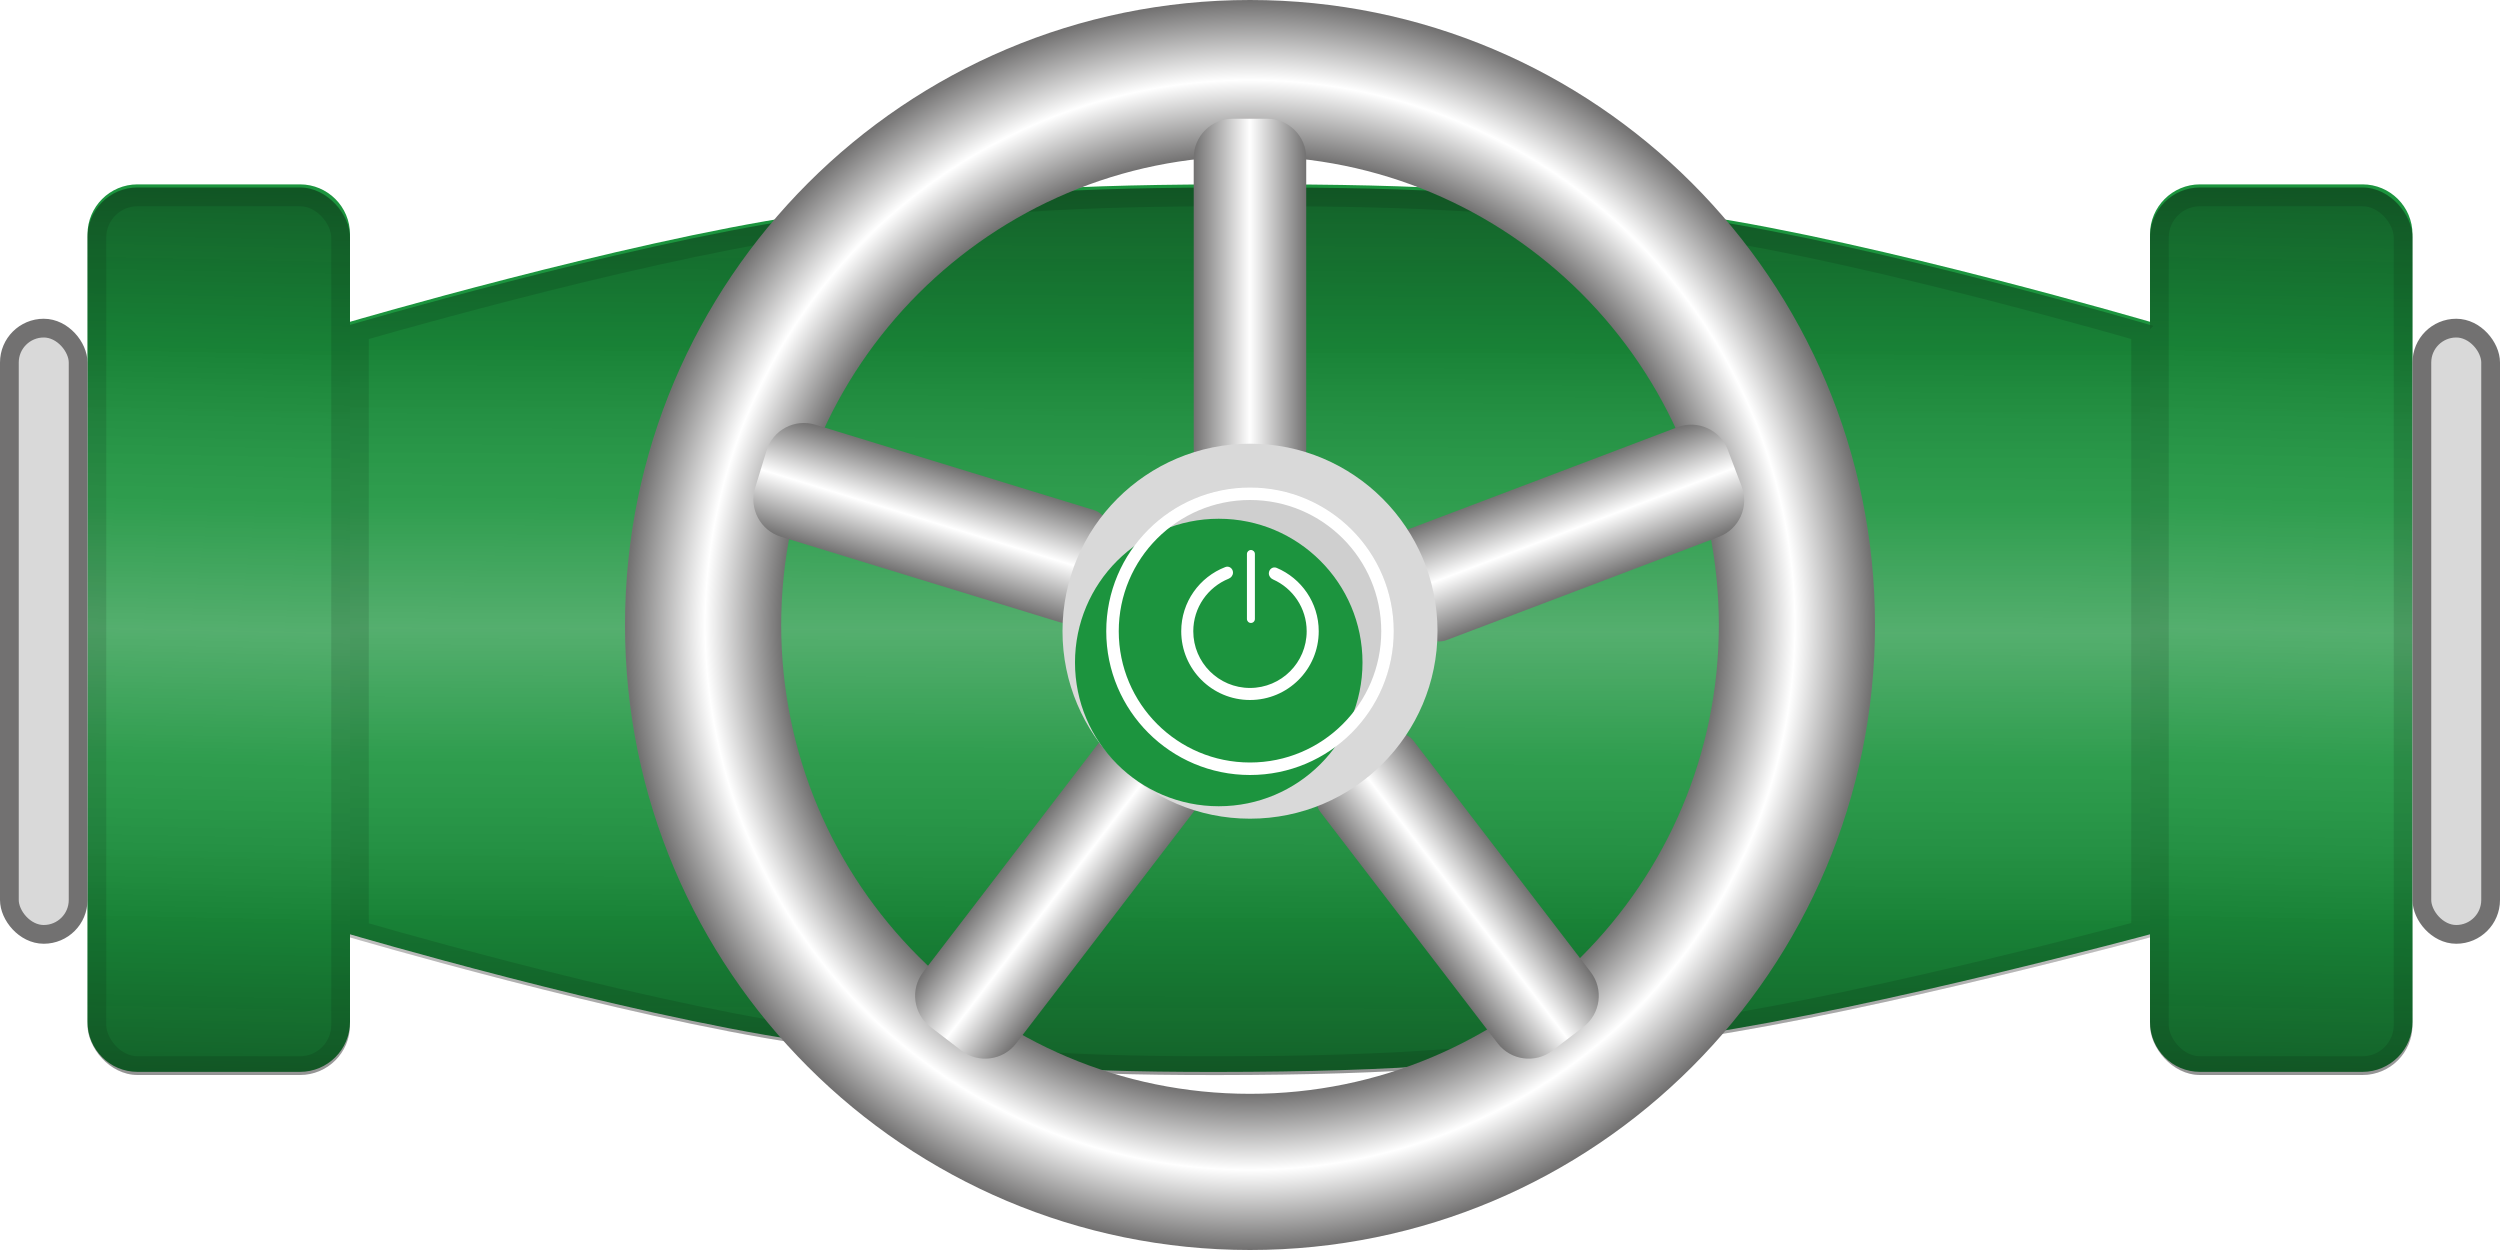 <?xml version="1.0" encoding="UTF-8"?>
<svg width="400" height="200" fill="none" version="1.1" viewBox="0 0 400 200" xmlns="http://www.w3.org/2000/svg" xmlns:tb="https://thingsboard.io/svg">
 <path d="m200 29.489c-28.161 0-44.15 0.823-72 5-28.662 4.299-72 17-72 17v-13.99c0-4.418-3.582-8-8-8h-26c-4.418 0-8 3.582-8 8v126c0 4.418 3.582 8 8 8h26c4.418 0 8-3.582 8-8v-14.01s43.238 12.711 72 17c27.834 4.151 43.859 5.195 72 5 28.16-0.195 44.15-1.823 72-6 28.663-4.299 72-16 72-16v14.01c0 4.418 3.582 8 8 8h26c4.418 0 8-3.582 8-8v-126c0-4.418-3.582-8-8-8h-26c-4.418 0-8 3.582-8 8v13.99s-43.337-12.701-72-17c-27.85-4.177-43.839-5-72-5z" fill="#1c943e" tb:tag="background"/>
 <rect x="1.5" y="52.5" width="11" height="97" rx="5.5" fill="#d9d9d9" stroke="#727171" stroke-width="3"/>
 <rect x="14" y="30" width="42" height="142" rx="8" fill="url(#paint0_linear_1343_53957)" style="fill:url(#paint0_linear_1343_53957)"/>
 <rect x="15.5" y="31.5" width="39" height="139" rx="6.5" stroke="#000" stroke-opacity=".12" stroke-width="3"/>
 <path d="m56 51.988s43.338-12.701 72-17c27.85-4.177 43.839-5 72-5s44.15 0.823 72 5c28.663 4.299 72 17 72 17v98s-43.337 11.701-72 16c-27.85 4.177-43.84 5.806-72 6-28.141 0.195-44.166-0.849-72-5-28.762-4.289-72-17-72-17z" fill="url(#paint1_linear_1343_53957)" style="fill:url(#paint1_linear_1343_53957)"/>
 <path d="m341.67 52.876c0.314 0.09 0.591 0.17 0.831 0.239v95.722c-0.233 0.062-0.501 0.133-0.802 0.212-1.238 0.328-3.04 0.801-5.292 1.382-4.505 1.163-10.809 2.758-18.008 4.487-14.409 3.46-32.357 7.448-46.62 9.587-27.798 4.169-43.715 5.789-71.788 5.983-28.068 0.194-44.015-0.844-71.769-4.983-14.3-2.133-32.237-6.366-46.632-10.078-7.191-1.854-13.484-3.574-17.98-4.83-2.248-0.629-4.045-1.141-5.281-1.496-0.313-0.09-0.59-0.17-0.828-0.239v-95.747c0.24-0.069 0.517-0.149 0.831-0.239 1.238-0.355 3.039-0.867 5.291-1.495 4.503-1.256 10.806-2.975 18.003-4.828 14.408-3.71 32.345-7.944 46.596-10.081 27.761-4.163 43.674-4.983 71.778-4.983s44.017 0.82 71.778 4.983c14.251 2.137 32.189 6.371 46.596 10.081 7.197 1.853 13.5 3.573 18.004 4.828 2.251 0.628 4.053 1.14 5.291 1.495z" stroke="#000" stroke-opacity=".12" stroke-width="3"/>
 <rect x="344" y="30" width="42" height="142" rx="8" fill="url(#paint2_linear_1343_53957)" style="fill:url(#paint2_linear_1343_53957)"/>
 <rect x="345.5" y="31.5" width="39" height="139" rx="6.5" stroke="#000" stroke-opacity=".12" stroke-width="3"/>
 <rect x="387.5" y="52.5" width="11" height="97" rx="5.5" fill="#d9d9d9" stroke="#727171" stroke-width="3"/>
 <g tb:tag="wheel">
  <path d="m300 100c0 55.229-44.772 100-100 100s-100-44.771-100-100c0-55.228 44.772-100 100-100s100 44.772 100 100zm-175.01 0c0 41.428 33.584 75.012 75.012 75.012s75.012-33.584 75.012-75.012-33.584-75.012-75.012-75.012-75.012 33.584-75.012 75.012z" fill="url(#paint3_radial_1343_53957)" style="fill:url(#paint3_radial_1343_53957)"/>
  <path d="m194.12 74.998c-1.726 0-3.125-1.399-3.125-3.125v-46.625c0-3.452 2.798-6.25 6.25-6.25h5.5c3.452 0 6.25 2.798 6.25 6.25v46.625c0 1.726-1.399 3.125-3.125 3.125z" fill="url(#paint4_linear_1343_53957)" style="fill:url(#paint4_linear_1343_53957)"/>
  <path d="m222.98 88.918c-0.612-1.614 0.2-3.418 1.814-4.03l43.595-16.534c3.227-1.224 6.836 0.4 8.06 3.627l2.217 5.844c1.224 3.227-0.4 6.836-3.628 8.06l-43.595 16.535c-1.613 0.612-3.418-0.2-4.03-1.814l-4.433-11.688z" fill="url(#paint5_linear_1343_53957)" style="fill:url(#paint5_linear_1343_53957)"/>
  <path d="m190.37 125.55c1.37 1.05 1.63 3.012 0.58 4.382l-28.362 37.006c-2.1 2.74-6.023 3.259-8.762 1.159l-4.961-3.802c-2.74-2.099-3.259-6.022-1.159-8.762l28.362-37.007c1.05-1.37 3.011-1.629 4.381-0.579z" fill="url(#paint6_linear_1343_53957)" style="fill:url(#paint6_linear_1343_53957)"/>
  <path d="m211.85 125.55c-1.37 1.05-1.63 3.012-0.58 4.382l28.362 37.006c2.1 2.74 6.023 3.259 8.762 1.159l4.961-3.802c2.74-2.099 3.259-6.022 1.159-8.762l-28.362-37.007c-1.05-1.37-3.011-1.629-4.381-0.579z" fill="url(#paint7_linear_1343_53957)" style="fill:url(#paint7_linear_1343_53957)"/>
  <path d="m173.44 97.473c-0.506 1.651-2.253 2.578-3.903 2.072l-44.578-13.664c-3.3-1.012-5.156-4.507-4.144-7.807l1.832-5.976c1.011-3.3 4.507-5.155 7.807-4.144l44.578 13.664c1.65 0.506 2.577 2.253 2.072 3.904l-3.664 11.951z" fill="url(#paint8_linear_1343_53957)" style="fill:url(#paint8_linear_1343_53957)"/>
 </g>
 <g filter="url(#filter0_ii_1343_53957)">
  <circle cx="200" cy="100.99" r="30" fill="#d9d9d9"/>
 </g>
 <path d="m223 100.99c0 12.703-10.297 23-23 23s-23-10.297-23-23c0-12.702 10.297-23 23-23s23 10.297 23 23z" fill="#000" fill-opacity=".05"/>
 <g filter="url(#filter1_i_1343_53957)">
  <path d="m223 101c0 12.703-10.297 23-23 23s-23-10.297-23-23c0-12.702 10.297-23 23-23s23 10.298 23 23z" fill="#1c943e" tb:tag="background"/>
 </g>
 <path d="m222 101c0 12.15-9.85 22-22 22s-22-9.85-22-22 9.85-22 22-22 22 9.85 22 22z" stroke="#fff" stroke-width="2"/>
 <path d="m197.28 91.614c0-0.647-0.611-1.121-1.216-0.89-4.132 1.583-7.067 5.587-7.067 10.276 0 6.075 4.925 11 11 11s11-4.925 11-11c0-4.564-2.78-8.479-6.739-10.144-0.609-0.256-1.244 0.221-1.244 0.882 0 0.422 0.269 0.794 0.655 0.965 3.181 1.41 5.399 4.594 5.399 8.298 0 5.01-4.061 9.071-9.071 9.071s-9.071-4.061-9.071-9.071c0-3.807 2.344-7.066 5.668-8.412 0.402-0.163 0.686-0.541 0.686-0.975z" clip-rule="evenodd" fill="#fff" fill-rule="evenodd"/>
 <path d="m199.51 88.637c0-0.352 0.285-0.637 0.637-0.637s0.637 0.285 0.637 0.637v10.401c0 0.352-0.285 0.637-0.637 0.637s-0.637-0.285-0.637-0.637z" fill="#fff"/>
 <defs>
  <filter id="filter0_ii_1343_53957" x="166.88" y="67.863" width="66.25" height="66.25" color-interpolation-filters="sRGB" filterUnits="userSpaceOnUse">
   <feFlood flood-opacity="0" result="BackgroundImageFix"/>
   <feBlend in="SourceGraphic" in2="BackgroundImageFix" result="shape"/>
   <feColorMatrix in="SourceAlpha" result="hardAlpha" values="0 0 0 0 0 0 0 0 0 0 0 0 0 0 0 0 0 0 127 0"/>
   <feOffset dx="3.125" dy="-3.125"/>
   <feGaussianBlur stdDeviation="3.125"/>
   <feComposite in2="hardAlpha" k2="-1" k3="1" operator="arithmetic"/>
   <feColorMatrix values="0 0 0 0 0 0 0 0 0 0 0 0 0 0 0 0 0 0 0.5 0"/>
   <feBlend in2="shape" result="effect1_innerShadow_1343_53957"/>
   <feColorMatrix in="SourceAlpha" result="hardAlpha" values="0 0 0 0 0 0 0 0 0 0 0 0 0 0 0 0 0 0 127 0"/>
   <feOffset dx="-3.125" dy="3.125"/>
   <feGaussianBlur stdDeviation="3.125"/>
   <feComposite in2="hardAlpha" k2="-1" k3="1" operator="arithmetic"/>
   <feColorMatrix values="0 0 0 0 1 0 0 0 0 1 0 0 0 0 1 0 0 0 0.5 0"/>
   <feBlend in2="effect1_innerShadow_1343_53957" result="effect2_innerShadow_1343_53957"/>
  </filter>
  <filter id="filter1_i_1343_53957" x="172" y="78" width="51" height="51" color-interpolation-filters="sRGB" filterUnits="userSpaceOnUse">
   <feFlood flood-opacity="0" result="BackgroundImageFix"/>
   <feBlend in="SourceGraphic" in2="BackgroundImageFix" result="shape"/>
   <feColorMatrix in="SourceAlpha" result="hardAlpha" values="0 0 0 0 0 0 0 0 0 0 0 0 0 0 0 0 0 0 127 0"/>
   <feOffset dx="-5" dy="5"/>
   <feGaussianBlur stdDeviation="4"/>
   <feComposite in2="hardAlpha" k2="-1" k3="1" operator="arithmetic"/>
   <feColorMatrix values="0 0 0 0 0 0 0 0 0 0 0 0 0 0 0 0 0 0 0.15 0"/>
   <feBlend in2="shape" result="effect1_innerShadow_1343_53957"/>
  </filter>
  <linearGradient id="paint0_linear_1343_53957" x1="24.92" x2="21.891" y1="30" y2="171.95" gradientUnits="userSpaceOnUse">
   <stop stop-color="#020202" stop-opacity=".35" offset="0"/>
   <stop stop-color="#020202" stop-opacity=".12" offset=".183"/>
   <stop stop-color="#fff" stop-opacity=".08" offset=".351"/>
   <stop stop-color="#fff" stop-opacity=".25" offset=".498"/>
   <stop stop-color="#fff" stop-opacity=".08" offset=".648"/>
   <stop stop-color="#020202" stop-opacity=".12" offset=".823"/>
   <stop stop-color="#020202" stop-opacity=".35" offset="1"/>
  </linearGradient>
  <linearGradient id="paint1_linear_1343_53957" x1="130.88" x2="130.44" y1="29.988" y2="172.02" gradientUnits="userSpaceOnUse">
   <stop stop-color="#020202" stop-opacity=".35" offset="0"/>
   <stop stop-color="#020202" stop-opacity=".12" offset=".183"/>
   <stop stop-color="#fff" stop-opacity=".08" offset=".351"/>
   <stop stop-color="#fff" stop-opacity=".25" offset=".498"/>
   <stop stop-color="#fff" stop-opacity=".08" offset=".648"/>
   <stop stop-color="#020202" stop-opacity=".12" offset=".823"/>
   <stop stop-color="#020202" stop-opacity=".35" offset="1"/>
  </linearGradient>
  <linearGradient id="paint2_linear_1343_53957" x1="354.92" x2="351.89" y1="30" y2="171.95" gradientUnits="userSpaceOnUse">
   <stop stop-color="#020202" stop-opacity=".35" offset="0"/>
   <stop stop-color="#020202" stop-opacity=".12" offset=".183"/>
   <stop stop-color="#fff" stop-opacity=".08" offset=".351"/>
   <stop stop-color="#fff" stop-opacity=".25" offset=".498"/>
   <stop stop-color="#fff" stop-opacity=".08" offset=".648"/>
   <stop stop-color="#020202" stop-opacity=".12" offset=".823"/>
   <stop stop-color="#020202" stop-opacity=".35" offset="1"/>
  </linearGradient>
  <radialGradient id="paint3_radial_1343_53957" cx="0" cy="0" r="1" gradientTransform="matrix(0,100,-100,0,200,100)" gradientUnits="userSpaceOnUse">
   <stop stop-color="#727171" offset="0"/>
   <stop stop-color="#727171" offset=".751"/>
   <stop stop-color="#fff" offset=".873"/>
   <stop stop-color="#727171" offset="1"/>
  </radialGradient>
  <linearGradient id="paint4_linear_1343_53957" x1="191" x2="209" y1="44.877" y2="44.877" gradientTransform="translate(0 -.99)" gradientUnits="userSpaceOnUse">
   <stop stop-color="#727171" offset="0"/>
   <stop stop-color="#fff" offset=".498"/>
   <stop stop-color="#727171" offset="1"/>
  </linearGradient>
  <linearGradient id="paint5_linear_1343_53957" x1="250.96" x2="257.61" y1="75.954" y2="93.485" gradientTransform="translate(0 -.99)" gradientUnits="userSpaceOnUse">
   <stop stop-color="#727171" offset="0"/>
   <stop stop-color="#fff" offset=".498"/>
   <stop stop-color="#727171" offset="1"/>
  </linearGradient>
  <linearGradient id="paint6_linear_1343_53957" x1="173.92" x2="159.04" y1="153.14" y2="141.73" gradientTransform="translate(0 -.99)" gradientUnits="userSpaceOnUse">
   <stop stop-color="#727171" offset="0"/>
   <stop stop-color="#fff" offset=".498"/>
   <stop stop-color="#727171" offset="1"/>
  </linearGradient>
  <linearGradient id="paint7_linear_1343_53957" x1="228.3" x2="243.18" y1="153.14" y2="141.73" gradientTransform="translate(0 -.99)" gradientUnits="userSpaceOnUse">
   <stop stop-color="#727171" offset="0"/>
   <stop stop-color="#fff" offset=".498"/>
   <stop stop-color="#727171" offset="1"/>
  </linearGradient>
  <linearGradient id="paint8_linear_1343_53957" x1="142.78" x2="148.28" y1="92.333" y2="74.407" gradientTransform="translate(0 -.99)" gradientUnits="userSpaceOnUse">
   <stop stop-color="#727171" offset="0"/>
   <stop stop-color="#fff" offset=".498"/>
   <stop stop-color="#727171" offset="1"/>
  </linearGradient>
 </defs>
 <rect x="100" width="200" height="200" fill="#000" fill-opacity="0" stroke-width="0" tb:tag="clickArea"/>
</svg>
